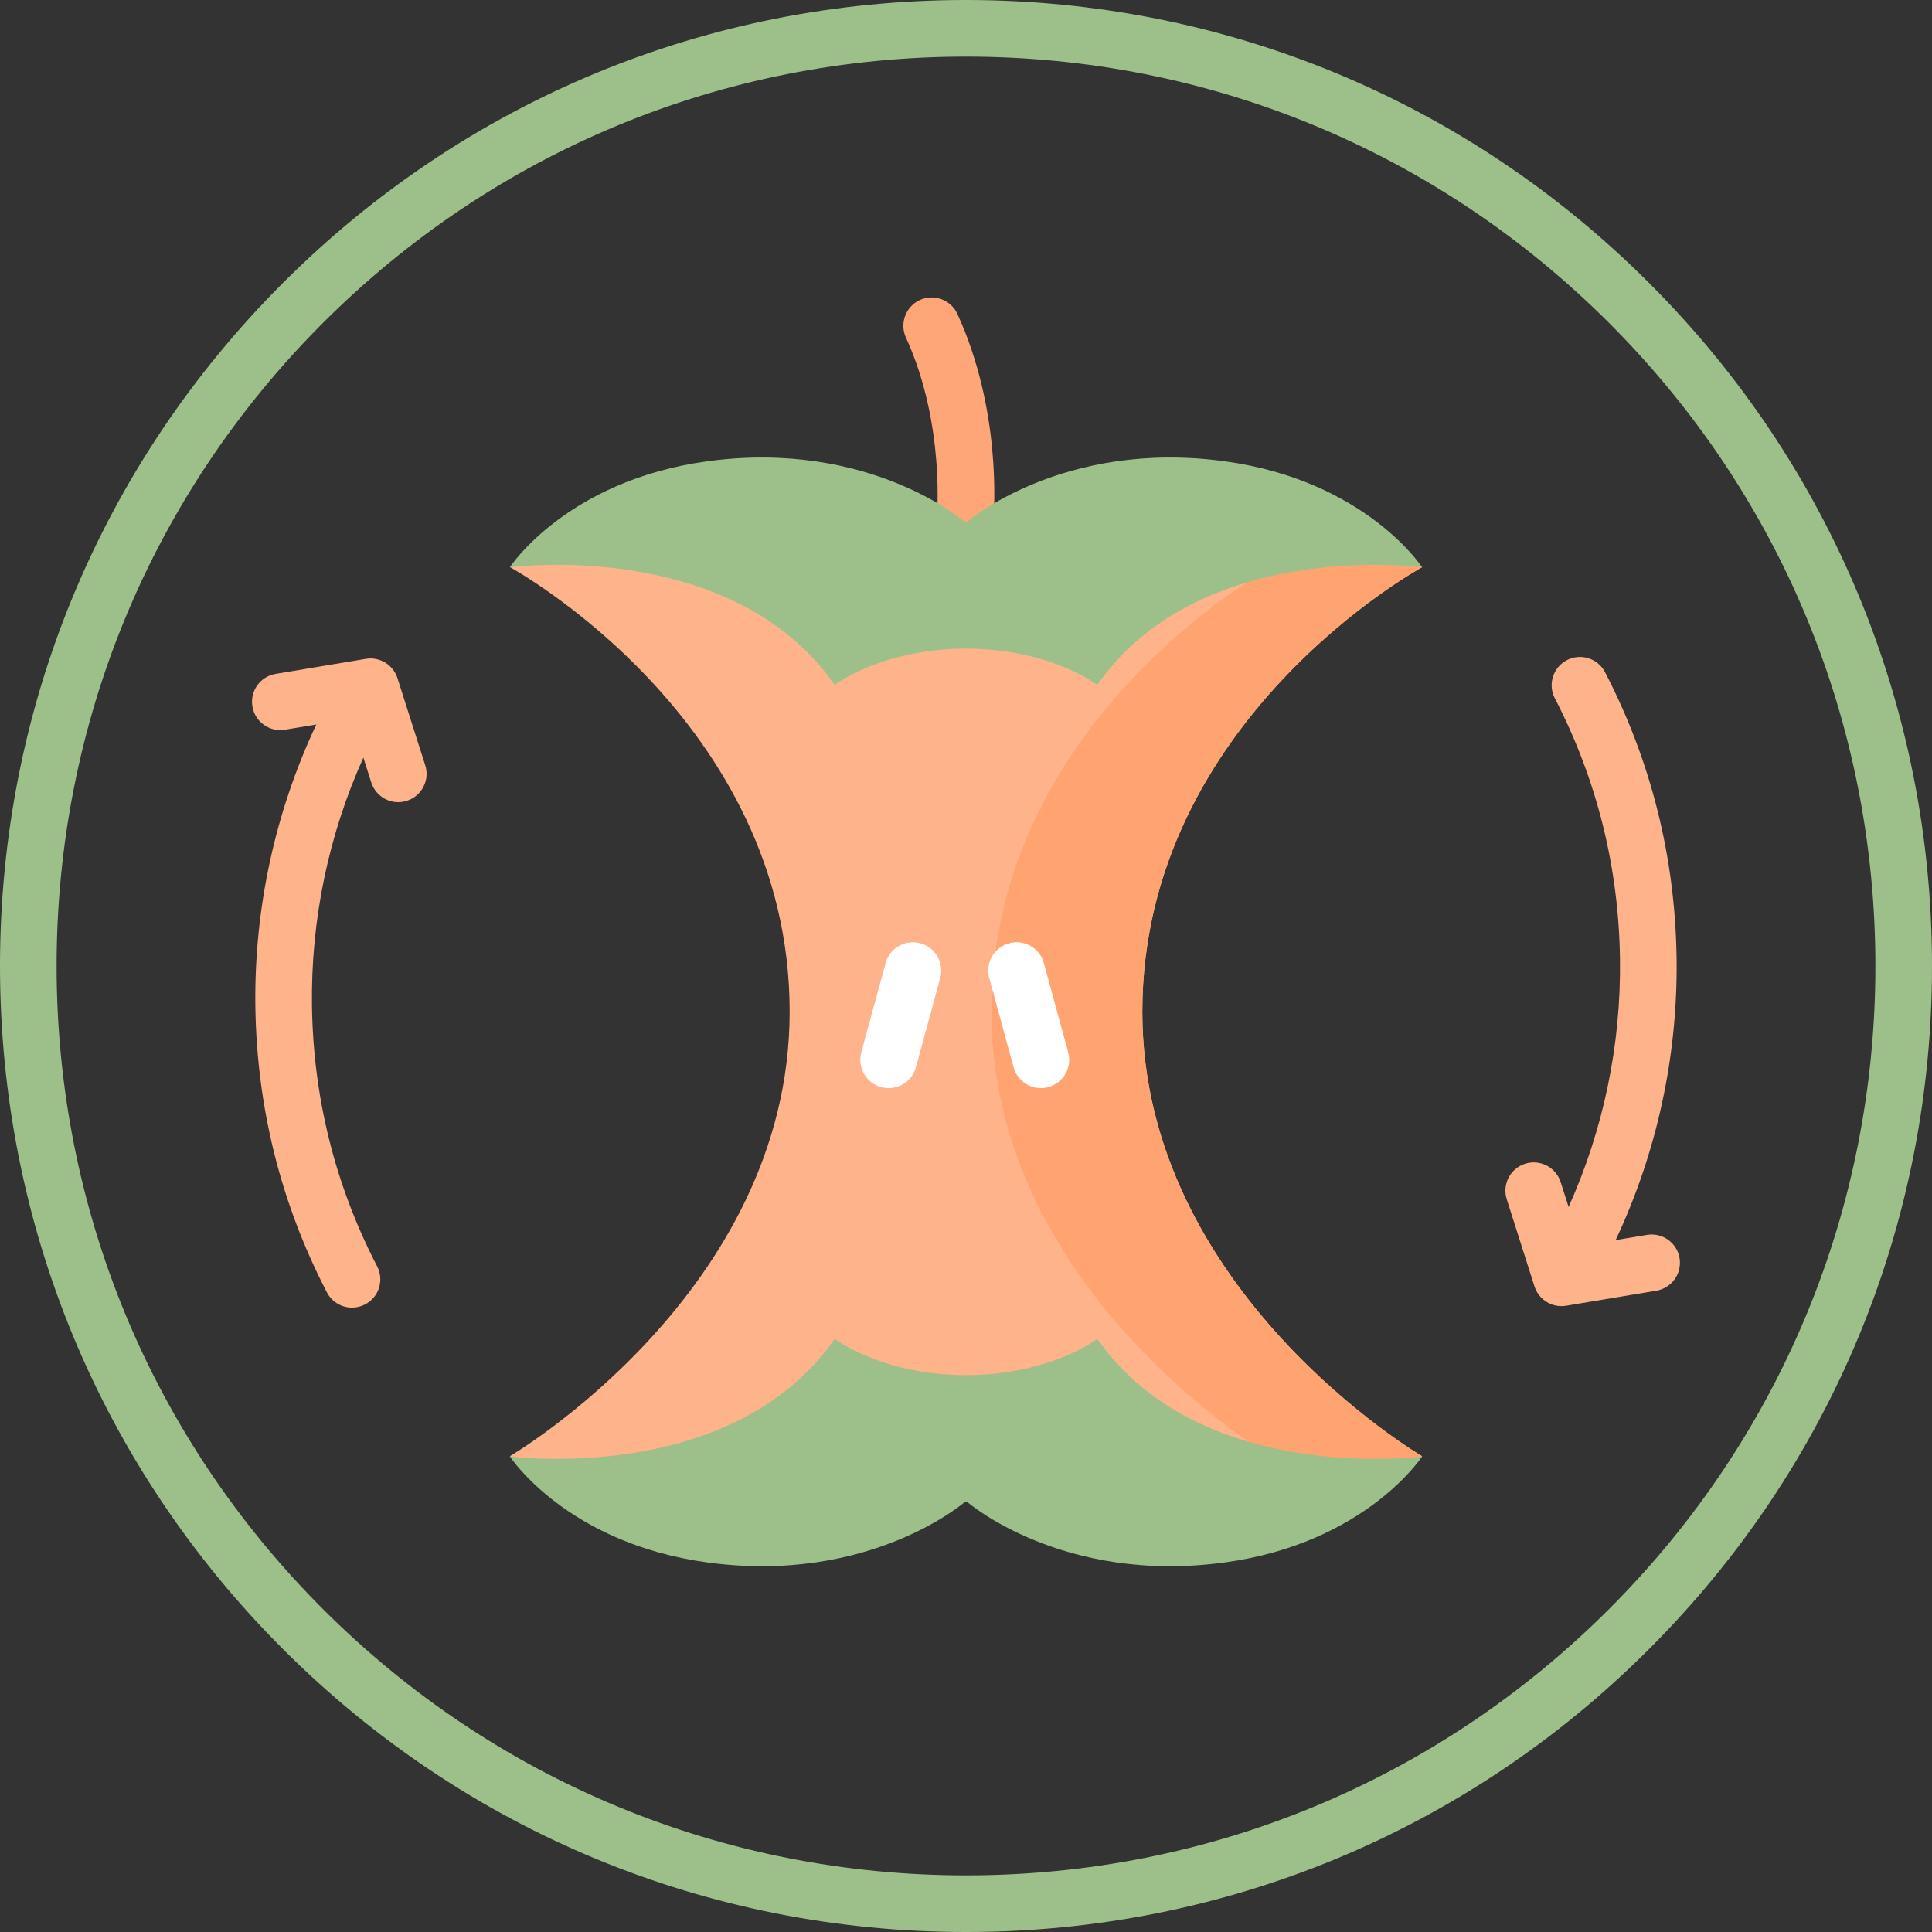 <svg width="40" height="40" viewBox="0 0 40 40" fill="none" xmlns="http://www.w3.org/2000/svg">
<rect x="0" y="0" width="40" height="40" fill="#333333" stroke="none"/>
<g clip-path="url(#clip0_192_43142)">
<path d="M20 40C14.658 40 9.635 37.92 5.858 34.142C2.08 30.365 0 25.342 0 20C0 14.658 2.08 9.635 5.858 5.858C9.635 2.08 14.658 0 20 0C25.342 0 30.365 2.08 34.142 5.858C37.92 9.635 40 14.658 40 20C40 25.342 37.92 30.365 34.142 34.142C30.365 37.92 25.342 40 20 40ZM20 1.172C14.971 1.172 10.243 3.13 6.686 6.686C3.13 10.243 1.172 14.971 1.172 20C1.172 25.029 3.13 29.757 6.686 33.314C10.243 36.87 14.971 38.828 20 38.828C25.029 38.828 29.757 36.87 33.314 33.314C36.87 29.757 38.828 25.029 38.828 20C38.828 14.971 36.87 10.243 33.314 6.686C29.757 3.13 25.029 1.172 20 1.172Z" fill="#9DC08B"/>
<path d="M29.444 11.74C29.444 11.74 23.65 14.889 23.65 20.945C23.65 26.759 29.444 30.149 29.444 30.149L25.836 31.707L20 29.385L13.82 31.707L10.556 30.149C10.556 30.149 16.349 26.759 16.349 20.945C16.349 14.889 10.556 11.741 10.556 11.741L14.355 10.33L20.022 10.8L25.787 10.33L29.444 11.74Z" fill="#FFB38A"/>
<path d="M16.875 29.393L12.443 31.058L13.82 31.715L18.393 29.997L16.875 29.393Z" fill="#FFB38A"/>
<path d="M23.651 20.949C23.651 14.893 29.444 11.744 29.444 11.744L25.787 10.334L23.208 10.544L26.319 11.744C26.319 11.744 20.526 14.893 20.526 20.949C20.526 26.763 26.319 30.153 26.319 30.153L24.21 31.064L25.836 31.711L29.444 30.154C29.445 30.153 23.651 26.763 23.651 20.949Z" fill="#FFA370"/>
<path d="M19.977 13.109C19.654 13.109 19.392 12.847 19.392 12.523V10.803C19.392 10.783 19.392 10.762 19.395 10.742C19.396 10.724 19.579 8.785 18.756 6.988C18.622 6.694 18.751 6.346 19.045 6.211C19.339 6.077 19.687 6.206 19.822 6.5C20.729 8.482 20.589 10.535 20.564 10.83V12.523C20.563 12.847 20.301 13.109 19.977 13.109Z" fill="#FFA678"/>
<path d="M19.977 13.428C21.75 13.428 22.717 14.181 22.717 14.181C24.846 11.13 29.444 11.745 29.444 11.745C29.444 11.745 28.274 9.948 25.352 9.55C21.991 9.093 20.022 10.805 20.022 10.805H19.977C19.977 10.805 18.009 9.093 14.647 9.55C11.725 9.948 10.555 11.745 10.555 11.745C10.555 11.745 15.153 11.13 17.282 14.181C17.282 14.181 18.25 13.428 20.022 13.428H19.977Z" fill="#9DC08B"/>
<path d="M20.023 28.471C18.25 28.471 17.283 27.719 17.283 27.719C15.153 30.769 10.556 30.154 10.556 30.154C10.556 30.154 11.726 31.951 14.648 32.349C18.009 32.807 19.978 31.095 19.978 31.095H20.023C20.023 31.095 21.991 32.807 25.353 32.349C28.274 31.951 29.444 30.154 29.444 30.154C29.444 30.154 24.847 30.769 22.718 27.719C22.718 27.719 21.75 28.471 19.978 28.471H20.023Z" fill="#9DC08B"/>
<path d="M19.055 19.529C18.743 19.444 18.421 19.628 18.336 19.94L17.832 21.788C17.747 22.101 17.931 22.423 18.243 22.508C18.295 22.522 18.347 22.529 18.398 22.529C18.655 22.529 18.892 22.357 18.963 22.096L19.466 20.248C19.551 19.936 19.367 19.613 19.055 19.529Z" fill="white"/>
<path d="M22.116 21.788L21.612 19.94C21.527 19.628 21.205 19.443 20.892 19.529C20.58 19.614 20.396 19.936 20.481 20.248L20.985 22.097C21.056 22.357 21.292 22.529 21.55 22.529C21.601 22.529 21.653 22.522 21.704 22.508C22.016 22.423 22.201 22.101 22.116 21.788Z" fill="white"/>
<path d="M34.773 26.048C34.72 25.729 34.418 25.514 34.099 25.567L33.45 25.675C34.304 23.86 34.739 21.862 34.712 19.839C34.683 17.751 34.185 15.759 33.231 13.918C33.083 13.631 32.729 13.518 32.442 13.667C32.154 13.816 32.042 14.17 32.191 14.457C33.06 16.135 33.514 17.951 33.54 19.855C33.564 21.63 33.198 23.384 32.476 24.989L32.312 24.475C32.214 24.166 31.884 23.996 31.576 24.094C31.267 24.193 31.097 24.522 31.196 24.831L31.77 26.634C31.849 26.88 32.077 27.042 32.328 27.042C32.36 27.042 32.393 27.039 32.425 27.034L34.292 26.723C34.611 26.669 34.827 26.367 34.773 26.048Z" fill="#FFB38A"/>
<path d="M8.229 14.041C8.14 13.763 7.861 13.593 7.574 13.641L5.707 13.952C5.388 14.005 5.172 14.307 5.226 14.627C5.279 14.946 5.581 15.161 5.9 15.108L6.549 15C5.695 16.815 5.26 18.813 5.287 20.836C5.316 22.924 5.814 24.916 6.768 26.757C6.872 26.958 7.077 27.073 7.288 27.073C7.379 27.073 7.471 27.052 7.558 27.007C7.845 26.859 7.957 26.505 7.808 26.218C6.939 24.54 6.485 22.724 6.459 20.82C6.435 19.045 6.801 17.29 7.523 15.686L7.687 16.2C7.767 16.449 7.997 16.608 8.245 16.608C8.304 16.608 8.364 16.599 8.423 16.58C8.732 16.482 8.902 16.152 8.804 15.844L8.229 14.041Z" fill="#FFB38A"/>
</g>
<defs>
<clipPath id="clip0_192_43142">
<rect width="40" height="40" fill="white"/>
</clipPath>
</defs>
</svg>
